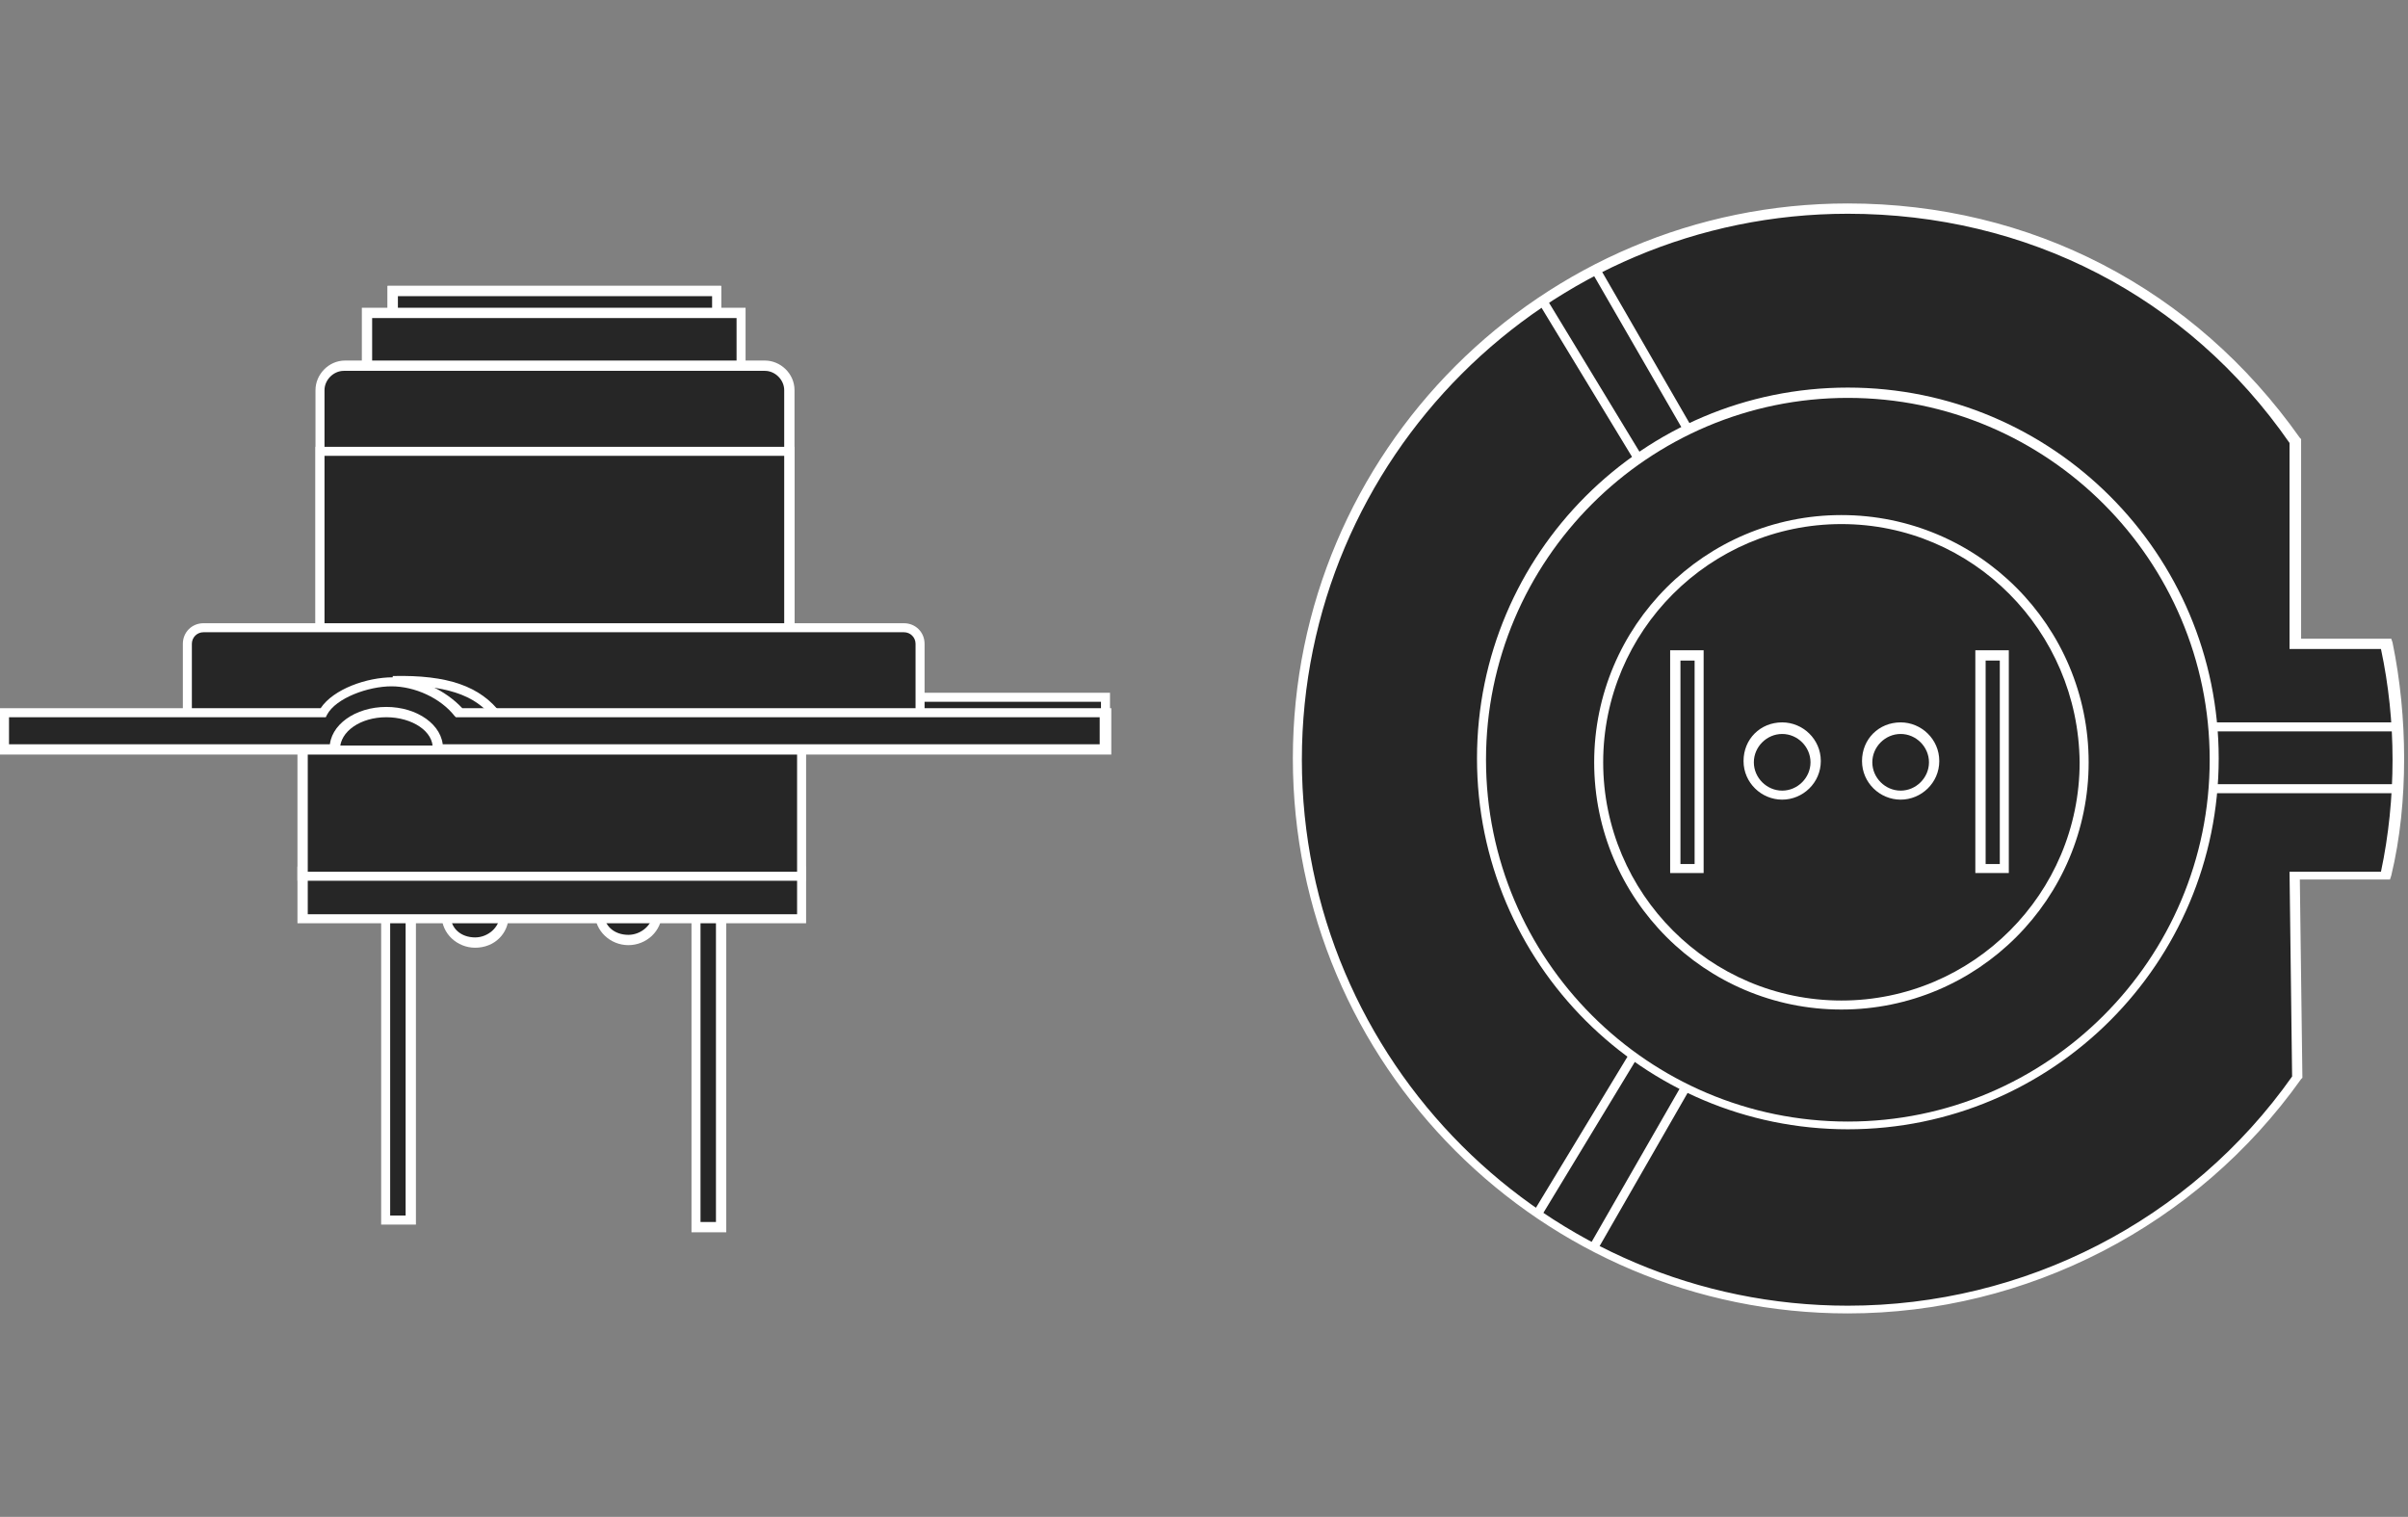<?xml version="1.0" encoding="utf-8"?>
<!-- Generator: Adobe Illustrator 16.0.4, SVG Export Plug-In . SVG Version: 6.00 Build 0)  -->
<!DOCTYPE svg PUBLIC "-//W3C//DTD SVG 1.1//EN" "http://www.w3.org/Graphics/SVG/1.1/DTD/svg11.dtd">
<svg version="1.1" id="H7" xmlns="http://www.w3.org/2000/svg" xmlns:xlink="http://www.w3.org/1999/xlink" x="0px" y="0px"
	 width="187px" height="117.8px" viewBox="0 0 187 117.8" style="enable-background:new 0 0 187 117.8;" xml:space="preserve">
<rect x="0" y="0" width="187" height="117.8" fill="#808080" stroke="none"/>
<style type="text/css">
<![CDATA[
	.st0{fill:#FFFFFF;}
	.st1{fill-rule:evenodd;clip-rule:evenodd;fill:#262626;}
]]>
</style>
<g>
	<g>
		<g>
			<path class="st1" d="M143.5,16.2c14.5,0,27,7,34.8,18l0,15.8l7.1,0c0.6,2.9,0.9,5.9,0.9,8.9c0,3.1-0.3,6.1-1,9.1l-7.1,0l0.2,15.7
				c-7.7,10.9-20.5,18-34.9,18c-23.6,0-42.7-19.1-42.7-42.7C100.8,35.3,119.9,16.2,143.5,16.2z"/>
			<path class="st0" d="M143.5,102c-23.8,0-43.1-19.3-43.1-43.1c0-23.8,19.3-43.1,43.1-43.1c14.2,0,26.9,6.6,35.1,18.2l0.1,0.1
				l0,15.5l7,0l0.1,0.3c0.6,2.9,0.9,6,0.9,9c0,3.1-0.3,6.2-1,9.1l-0.1,0.3l-7,0l0.2,15.4l-0.1,0.1C170.6,95.2,157.4,102,143.5,102z
				 M143.5,16.6c-23.4,0-42.4,19-42.4,42.4c0,23.4,19,42.4,42.4,42.4c13.7,0,26.6-6.6,34.5-17.8l-0.2-15.9l7.1,0
				c0.6-2.8,0.9-5.8,0.9-8.7c0-2.9-0.3-5.8-0.9-8.6l-7.1,0l0-16C169.9,23,157.4,16.6,143.5,16.6z"/>
		</g>
		<g>
			<path class="st1" d="M143.5,87.3c15.7,0,28.4-12.8,28.4-28.4s-12.8-28.4-28.4-28.4c-15.7,0-28.4,12.8-28.4,28.4
				S127.8,87.3,143.5,87.3z"/>
			<path class="st0" d="M143.5,87.7c-15.9,0-28.8-12.9-28.8-28.8s12.9-28.8,28.8-28.8c15.9,0,28.8,12.9,28.8,28.8
				S159.4,87.7,143.5,87.7z M143.5,30.9c-15.5,0-28.1,12.6-28.1,28.1c0,15.5,12.6,28.1,28.1,28.1c15.5,0,28.1-12.6,28.1-28.1
				C171.6,43.5,159,30.9,143.5,30.9z"/>
		</g>
		<g>
			<path class="st1" d="M143,78c10.4,0,18.8-8.5,18.8-18.8c0-10.4-8.5-18.8-18.8-18.8c-10.4,0-18.8,8.5-18.8,18.8
				C124.1,69.6,132.6,78,143,78z"/>
			<path class="st0" d="M143,78.4c-10.6,0-19.2-8.6-19.2-19.2c0-10.6,8.6-19.2,19.2-19.2s19.2,8.6,19.2,19.2
				C162.2,69.8,153.6,78.4,143,78.4z M143,40.7c-10.2,0-18.5,8.3-18.5,18.5c0,10.2,8.3,18.5,18.5,18.5c10.2,0,18.5-8.3,18.5-18.5
				C161.4,49,153.2,40.7,143,40.7z"/>
		</g>
		<g>
			<path class="st1" d="M138.4,61.8c1.4,0,2.6-1.2,2.6-2.6c0-1.4-1.2-2.6-2.6-2.6c-1.4,0-2.6,1.2-2.6,2.6
				C135.8,60.6,137,61.8,138.4,61.8z"/>
			<path class="st0" d="M138.4,62.1c-1.6,0-3-1.3-3-3s1.3-3,3-3c1.6,0,3,1.3,3,3S140,62.1,138.4,62.1z M138.4,57
				c-1.2,0-2.2,1-2.2,2.2c0,1.2,1,2.2,2.2,2.2c1.2,0,2.2-1,2.2-2.2C140.6,58,139.6,57,138.4,57z"/>
		</g>
		<g>
			<path class="st1" d="M147.6,61.8c1.4,0,2.6-1.2,2.6-2.6c0-1.4-1.2-2.6-2.6-2.6c-1.4,0-2.6,1.2-2.6,2.6
				C145,60.6,146.2,61.8,147.6,61.8z"/>
			<path class="st0" d="M147.6,62.1c-1.6,0-3-1.3-3-3s1.3-3,3-3c1.6,0,3,1.3,3,3S149.2,62.1,147.6,62.1z M147.6,57
				c-1.2,0-2.2,1-2.2,2.2c0,1.2,1,2.2,2.2,2.2c1.2,0,2.2-1,2.2-2.2C149.8,58,148.8,57,147.6,57z"/>
		</g>
		<g>
			<rect x="130.1" y="50.9" class="st1" width="1.8" height="16.6"/>
			<path class="st0" d="M132.3,67.8h-2.6V50.5h2.6V67.8z M130.5,67.1h1.1V51.3h-1.1V67.1z"/>
		</g>
		<g>
			<rect x="153.8" y="50.9" class="st1" width="1.8" height="16.6"/>
			<path class="st0" d="M156,67.8h-2.6V50.5h2.6V67.8z M154.2,67.1h1.1V51.3h-1.1V67.1z"/>
		</g>
		<g>
			<line class="st1" x1="119.8" y1="23.5" x2="127.2" y2="35.7"/>
			
				<rect x="116.3" y="29.2" transform="matrix(0.519 0.855 -0.855 0.519 84.737 -91.349)" class="st0" width="14.4" height="0.7"/>
		</g>
		<g>
			<line class="st1" x1="123.9" y1="21" x2="131.1" y2="33.4"/>
			
				<rect x="120.4" y="26.8" transform="matrix(0.5 0.866 -0.866 0.5 87.264 -96.833)" class="st0" width="14.4" height="0.7"/>
		</g>
		<g>
			<line class="st1" x1="119.4" y1="94.2" x2="126.9" y2="81.9"/>
			
				<rect x="122.8" y="80.9" transform="matrix(0.855 0.518 -0.518 0.855 63.518 -51.082)" class="st0" width="0.7" height="14.4"/>
		</g>
		<g>
			<line class="st1" x1="123.9" y1="96.7" x2="131" y2="84.3"/>
			
				<rect x="127.1" y="83.4" transform="matrix(0.867 0.498 -0.498 0.867 61.987 -51.426)" class="st0" width="0.7" height="14.3"/>
		</g>
		<g>
			<line class="st1" x1="171.8" y1="56.5" x2="186.2" y2="56.5"/>
			<rect x="171.8" y="56.1" class="st0" width="14.4" height="0.7"/>
		</g>
		<g>
			<line class="st1" x1="171.8" y1="61.3" x2="186.2" y2="61.3"/>
			<rect x="171.8" y="60.9" class="st0" width="14.4" height="0.7"/>
		</g>
	</g>
	<g>
		<g>
			<rect x="30.5" y="22.6" class="st1" width="25.1" height="7"/>
			<path class="st0" d="M56,29.9H30.1v-7.7H56V29.9z M30.9,29.2h24.4v-6.2H30.9V29.2z"/>
		</g>
		<g>
			<rect x="30.5" y="22.6" class="st1" width="25.1" height="7"/>
			<path class="st0" d="M56,29.9H30.1v-7.7H56V29.9z M30.9,29.2h24.4v-6.2H30.9V29.2z"/>
		</g>
		<g>
			<rect x="28.5" y="24.3" class="st1" width="29.1" height="5.3"/>
			<path class="st0" d="M57.9,29.9H28.1v-6h29.8V29.9z M28.9,29.2h28.3v-4.5H28.9V29.2z"/>
		</g>
		<g>
			<path class="st1" d="M24.8,48.6V30.3c0-1,0.9-1.9,1.9-1.9h32.6c1,0,1.9,0.9,1.9,1.9v18.3H24.8z"/>
			<path class="st0" d="M61.6,49H24.5V30.3c0-1.2,1-2.3,2.3-2.3h32.6c1.2,0,2.3,1,2.3,2.3V49z M25.2,48.2h35.7V30.3
				c0-0.8-0.7-1.5-1.5-1.5H26.7c-0.8,0-1.5,0.7-1.5,1.5V48.2z"/>
		</g>
		<g>
			<rect x="24.8" y="35.1" class="st1" width="36.4" height="13.9"/>
			<path class="st0" d="M61.6,49.3H24.5V34.7h37.2V49.3z M25.2,48.5h35.7V35.4H25.2V48.5z"/>
		</g>
		<g>
			<path class="st1" d="M36.9,73.2c1.2,0,2.2-0.9,2.2-2.1c0-1.2-1-2.1-2.2-2.1c-1.2,0-2.2,0.9-2.2,2.1
				C34.7,72.2,35.7,73.2,36.9,73.2z"/>
			<path class="st0" d="M36.9,73.6c-1.4,0-2.6-1.1-2.6-2.5c0-1.4,1.2-2.5,2.6-2.5c1.4,0,2.6,1.1,2.6,2.5
				C39.5,72.5,38.4,73.6,36.9,73.6z M36.9,69.4c-1,0-1.9,0.8-1.9,1.7c0,1,0.8,1.7,1.9,1.7c1,0,1.9-0.8,1.9-1.7
				C38.8,70.1,38,69.4,36.9,69.4z"/>
		</g>
		<g>
			<path class="st1" d="M48.8,73.1c1.2,0,2.2-0.9,2.2-2.1c0-1.2-1-2.1-2.2-2.1c-1.2,0-2.2,0.9-2.2,2.1
				C46.5,72.1,47.5,73.1,48.8,73.1z"/>
			<path class="st0" d="M48.8,73.4c-1.4,0-2.6-1.1-2.6-2.5s1.2-2.5,2.6-2.5c1.4,0,2.6,1.1,2.6,2.5S50.2,73.4,48.8,73.4z M48.8,69.2
				c-1,0-1.9,0.8-1.9,1.7c0,1,0.8,1.7,1.9,1.7c1,0,1.9-0.8,1.9-1.7C50.6,70,49.8,69.2,48.8,69.2z"/>
		</g>
		<g>
			<rect x="30" y="70.2" class="st1" width="2" height="24.6"/>
			<path class="st0" d="M32.3,95.1h-2.7V69.8h2.7V95.1z M30.3,94.4h1.2V70.5h-1.2V94.4z"/>
		</g>
		<g>
			<rect x="54" y="70.7" class="st1" width="2" height="24.6"/>
			<path class="st0" d="M56.4,95.7h-2.7V70.3h2.7V95.7z M54.4,94.9h1.2V71.1h-1.2V94.9z"/>
		</g>
		<g>
			<rect x="23.5" y="67.7" class="st1" width="38.8" height="3.7"/>
			<path class="st0" d="M62.7,71.7H23.1v-4.4h39.5V71.7z M23.9,71h38V68h-38V71z"/>
		</g>
		<g>
			<rect x="70.6" y="54.2" class="st1" width="15.2" height="2.4"/>
			<path class="st0" d="M86.2,57h-16v-3.2h16V57z M71,56.2h14.5v-1.7H71V56.2z"/>
		</g>
		<g>
			<path class="st1" d="M14.6,56.5V50c0-0.7,0.6-1.3,1.3-1.3h54.4c0.7,0,1.3,0.6,1.3,1.3v6.5H14.6z"/>
			<path class="st0" d="M71.9,56.9H14.2V50c0-0.9,0.7-1.6,1.6-1.6h54.4c0.9,0,1.6,0.7,1.6,1.6V56.9z M14.9,56.1h56.2V50
				c0-0.5-0.4-0.9-0.9-0.9H15.8c-0.5,0-0.9,0.4-0.9,0.9V56.1z"/>
		</g>
		<g>
			<path class="st1" d="M30.5,52.9c3.8-0.1,6.5,0.6,8.1,2.7"/>
			<path class="st0" d="M38.3,55.8c-1.4-1.9-3.8-2.6-7.8-2.6l0-0.7c4.3-0.1,6.8,0.8,8.4,2.9L38.3,55.8z"/>
		</g>
		<g>
			<path class="st1" d="M0.4,55.3h24.8c0.8-1.4,3.4-2.4,5.4-2.4c1.9,0,4,1,5.2,2.4h50.2v2.9H0.4V55.3z"/>
			<path class="st0" d="M86.2,58.6H0v-3.6h24.9c1-1.5,3.6-2.4,5.6-2.4c2,0,4.1,1,5.4,2.4h50.4V58.6z M0.7,57.8h84.7v-2.1h-50
				l-0.1-0.1c-1.1-1.4-3.1-2.3-4.9-2.3c-1.8,0-4.3,0.9-5,2.2l-0.1,0.2H0.7V57.8z"/>
		</g>
		<g>
			<path class="st1" d="M30,61c2.2,0,4-1.3,4-2.8c0-1.6-1.8-2.8-4-2.8s-4,1.3-4,2.8C26,59.7,27.8,61,30,61z"/>
			<path class="st0" d="M30,61.3c-2.4,0-4.4-1.4-4.4-3.2c0-1.8,2-3.2,4.4-3.2s4.4,1.4,4.4,3.2C34.4,59.9,32.4,61.3,30,61.3z
				 M30,55.7c-2,0-3.6,1.1-3.6,2.5c0,1.3,1.7,2.5,3.6,2.5s3.6-1.1,3.6-2.5C33.7,56.8,32,55.7,30,55.7z"/>
		</g>
		<g>
			<rect x="23.5" y="58.3" class="st1" width="38.8" height="9.8"/>
			<path class="st0" d="M62.7,68.4H23.1V57.9h39.5V68.4z M23.9,67.7h38v-9.1h-38V67.7z"/>
		</g>
	</g>
</g>
</svg>
